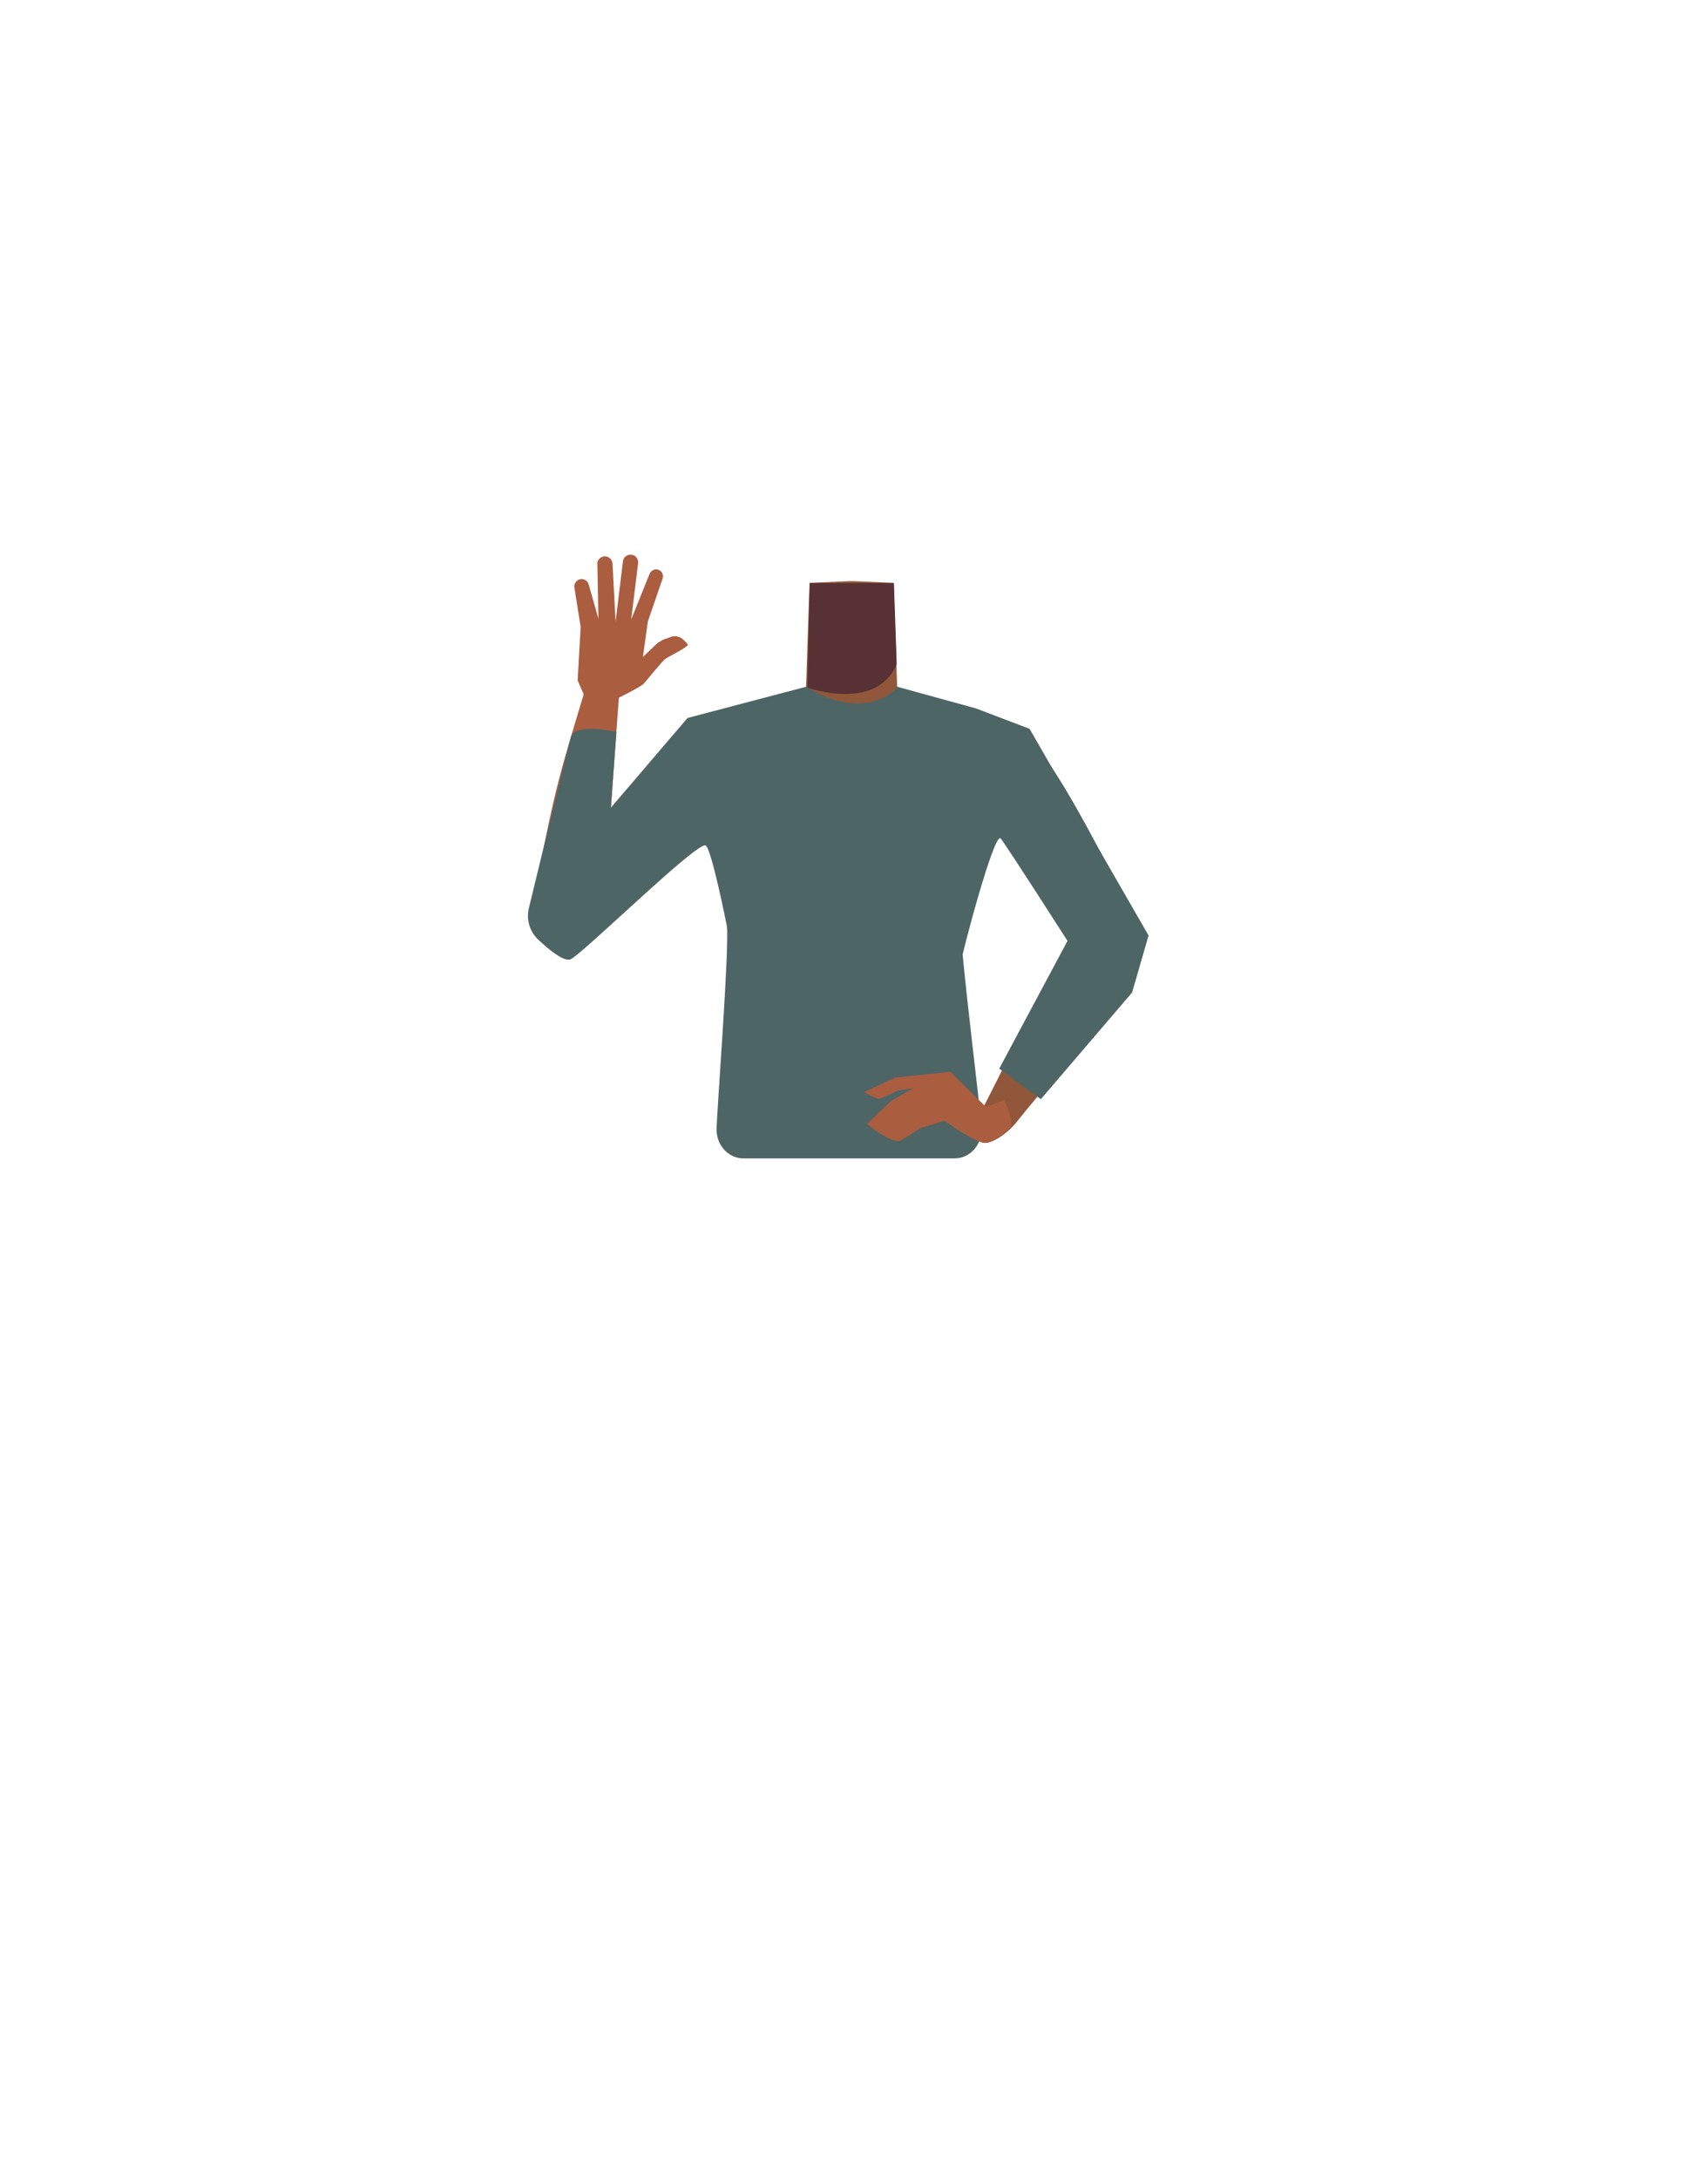<?xml version="1.0" encoding="utf-8"?>
<!-- Generator: Adobe Illustrator 25.4.1, SVG Export Plug-In . SVG Version: 6.00 Build 0)  -->
<svg version="1.1" id="Calque_1" xmlns="http://www.w3.org/2000/svg" xmlns:xlink="http://www.w3.org/1999/xlink" x="0px" y="0px"
	 viewBox="0 0 788 1005" style="enable-background:new 0 0 788 1005;" xml:space="preserve">
<style type="text/css">
	.st0{fill:#90573A;}
	.st1{fill:#583134;}
	.st2{fill:#D68F72;}
	.st3{fill:#AB5D3F;}
	.st4{fill:#4E6566;}
</style>
<g id="Calque_9">
	<path class="st0" d="M393,419.1c-5.5-3.6-8-0.6-13.7,2.5c-9.8,5.4-15.8,23.7-26.7,26.2c-3.9,0.9-12.7-15.1-13.7-21.3
		c-1.5-9.3,2.5-27.5-8.4-36.9c-9.2-7.9-21.5-3.7-25.5-16.3c-7-22,13.5-38.5,23.4-42.4c15.2-5.9,37.1-5.1,43.5-14.2l0.9-27.7
		l0.7-20.2l18.3-0.8h2.2l18.3,0.8l0.7,20.2l0.9,27.7c6.4,9.1,28.4,8.4,43.5,14.2c10,3.9,30.4,20.4,23.4,42.4
		c-4,12.6-16.2,8.4-25.5,16.3c-10.9,9.3-6.9,27.5-8.4,36.9c-1,6.2-9.9,22.2-13.7,21.3c-10.8-2.5-16.9-20.9-26.7-26.2
		C401,418.5,398.5,415.5,393,419.1L393,419.1z"/>
	<path class="st1" d="M372.5,317.1c0,0,31.8,11.4,41.2-10.8l-1.3-37.4h-38.8L372.5,317.1z"/>
	<path class="st2" d="M354.8,354c-17.5,22.7-64.1,60.9-76.1,71.4c-5.7,4.9-20.6,14.3-28.1,5.4l0,0c-9.1-11.9,0.4-24,5.4-29.3
		c10.2-10.7,32.8-30.3,41.1-42.6c6.2-9.1,10.4-19.4,27-26.3c0,0,16.5-8,26.4,0.6C356.9,338.7,357.8,345.5,354.8,354L354.8,354z"/>
	<path class="st3" d="M259.4,426.7c14.9,2.3,17-9.1,18.7-15.1c1.9-6.5,6-72.6,7.5-90.6c0.9-10.1,1.6-15.5-4.4-16.6
		c-5.4-1-9.7,8.5-10.9,12.5c-11.4,37.7-14.4,46.4-22.9,92C244,427.6,255.6,426.1,259.4,426.7z"/>
	<path class="st4" d="M436.7,349.7c1.6,19.8,14.8,24.1,21.9,30.5c11.3,10.2,24.3,37.4,33.2,49.3c4.2,5.6,16.2,17.2,25.7,11.2l0,0
		c11.8-8.3,3.6-23.7,0.1-29.5c-7.1-11.7-31.6-63.3-45.8-73.1c0,0-13.9-10.8-25.6-5.6C438.7,335.9,436,341.6,436.7,349.7z"/>
	<path class="st0" d="M517.4,417.7c-9.7-5.7-16.7,2.7-21.8,10.8c-3.6,5.7-33.1,65-41.3,80.9c-4.6,9-7.4,13.7-2.3,17
		c4.6,3,13.8-5,16.4-8.2c26.9-33.7,45-48.3,54.6-75.6C529.3,424.7,520.8,419.6,517.4,417.7z"/>
	<path class="st4" d="M284.4,337.5c0,0-19-4.4-21,2.4c-1.6,5.4-14.4,58.2-19.4,78.9c-1.3,5.3,0.4,10.9,4.4,14.6
		c5.1,4.8,11.8,10.2,14.8,9c5.2-2.1,58.9-54.9,62.4-52.5s14,58.1,14.3,61.5s2.6,34.1,2.6,34.1h99.7c0,0,0.7-37.4,0.8-40.2
		s15.7-62.4,18.7-58.6s30.8,47.2,30.8,47.2L461,492.8l19.2,14.1l42.1-49.2l7.6-26.3L475,336.1l-24.7-9.4l-36.3-10
		c0,0-13.3,17.4-42.1,0l0,0l-54.7,14.4l-35.4,41.4L284.4,337.5L284.4,337.5z"/>
</g>
<g id="Calque_10">
	<path class="st4" d="M330.6,521L330.6,521c0-7.3,5.8-81,4.8-94h107.9c-0.2,13,9.5,86.7,9.5,94l0,0c0,7.3-5.5,13.2-12.4,13.2
		c0,0,0,0,0,0H343C336.2,534.2,330.6,528.3,330.6,521z"/>
	<path class="st3" d="M398.7,503.6l14.5-6.7l25.3-2.6l16.3,16.1l8.6-3c0,0,4.9,10.8,2.5,12.8c-3.6,3.1-8,6.9-11.3,6.8
		c-5.4-0.2-18.8-10.2-18.8-10.2l-11.3,3.5c0,0-8.5,5.5-9,5.7c-4.3,1.7-15.5-7.7-15.5-7.7l11.1-10.6l10.3-5.9l-7.2,1.1
		c0,0-7.8,3.9-8.6,3.9C404.1,506.7,398.7,503.6,398.7,503.6z"/>
</g>
<path class="st3" d="M284.6,322.2c0,0,11.1-5.4,12.5-7c1.4-1.7,8.4-10.2,9.8-11.3c1.4-1.1,11.2-5.7,10.4-6.8c-0.3-0.4-1.1-1.2-1.9-2
	c-1.5-1.5-3.8-2.1-5.8-1.4l-2.5,0.9c-1.9,0.6-3.6,1.7-5,3.1l-5.5,5.3l2.3-16.4l6.8-19.8c0.5-1.4-0.1-3-1.4-3.8l0,0
	c-1.7-1-3.8-0.2-4.6,1.6l-8.5,21.1l3.2-26c0.2-1.9-1.1-3.7-3.1-3.9l0,0c-1.9-0.2-3.7,1.1-3.9,3.1l-3.4,27.8l-1.4-26.8
	c-0.1-2-1.9-3.5-3.9-3.3l0,0c-1.8,0.2-3.2,1.7-3.1,3.5l0.5,25.3l-4.5-15.9c-0.5-1.9-2.7-3-4.5-2.2h0c-1.5,0.6-2.3,2.1-2.1,3.7
	l2.9,18.1l-1.4,24.7l2.9,6.6L284.6,322.2z"/>
</svg>
